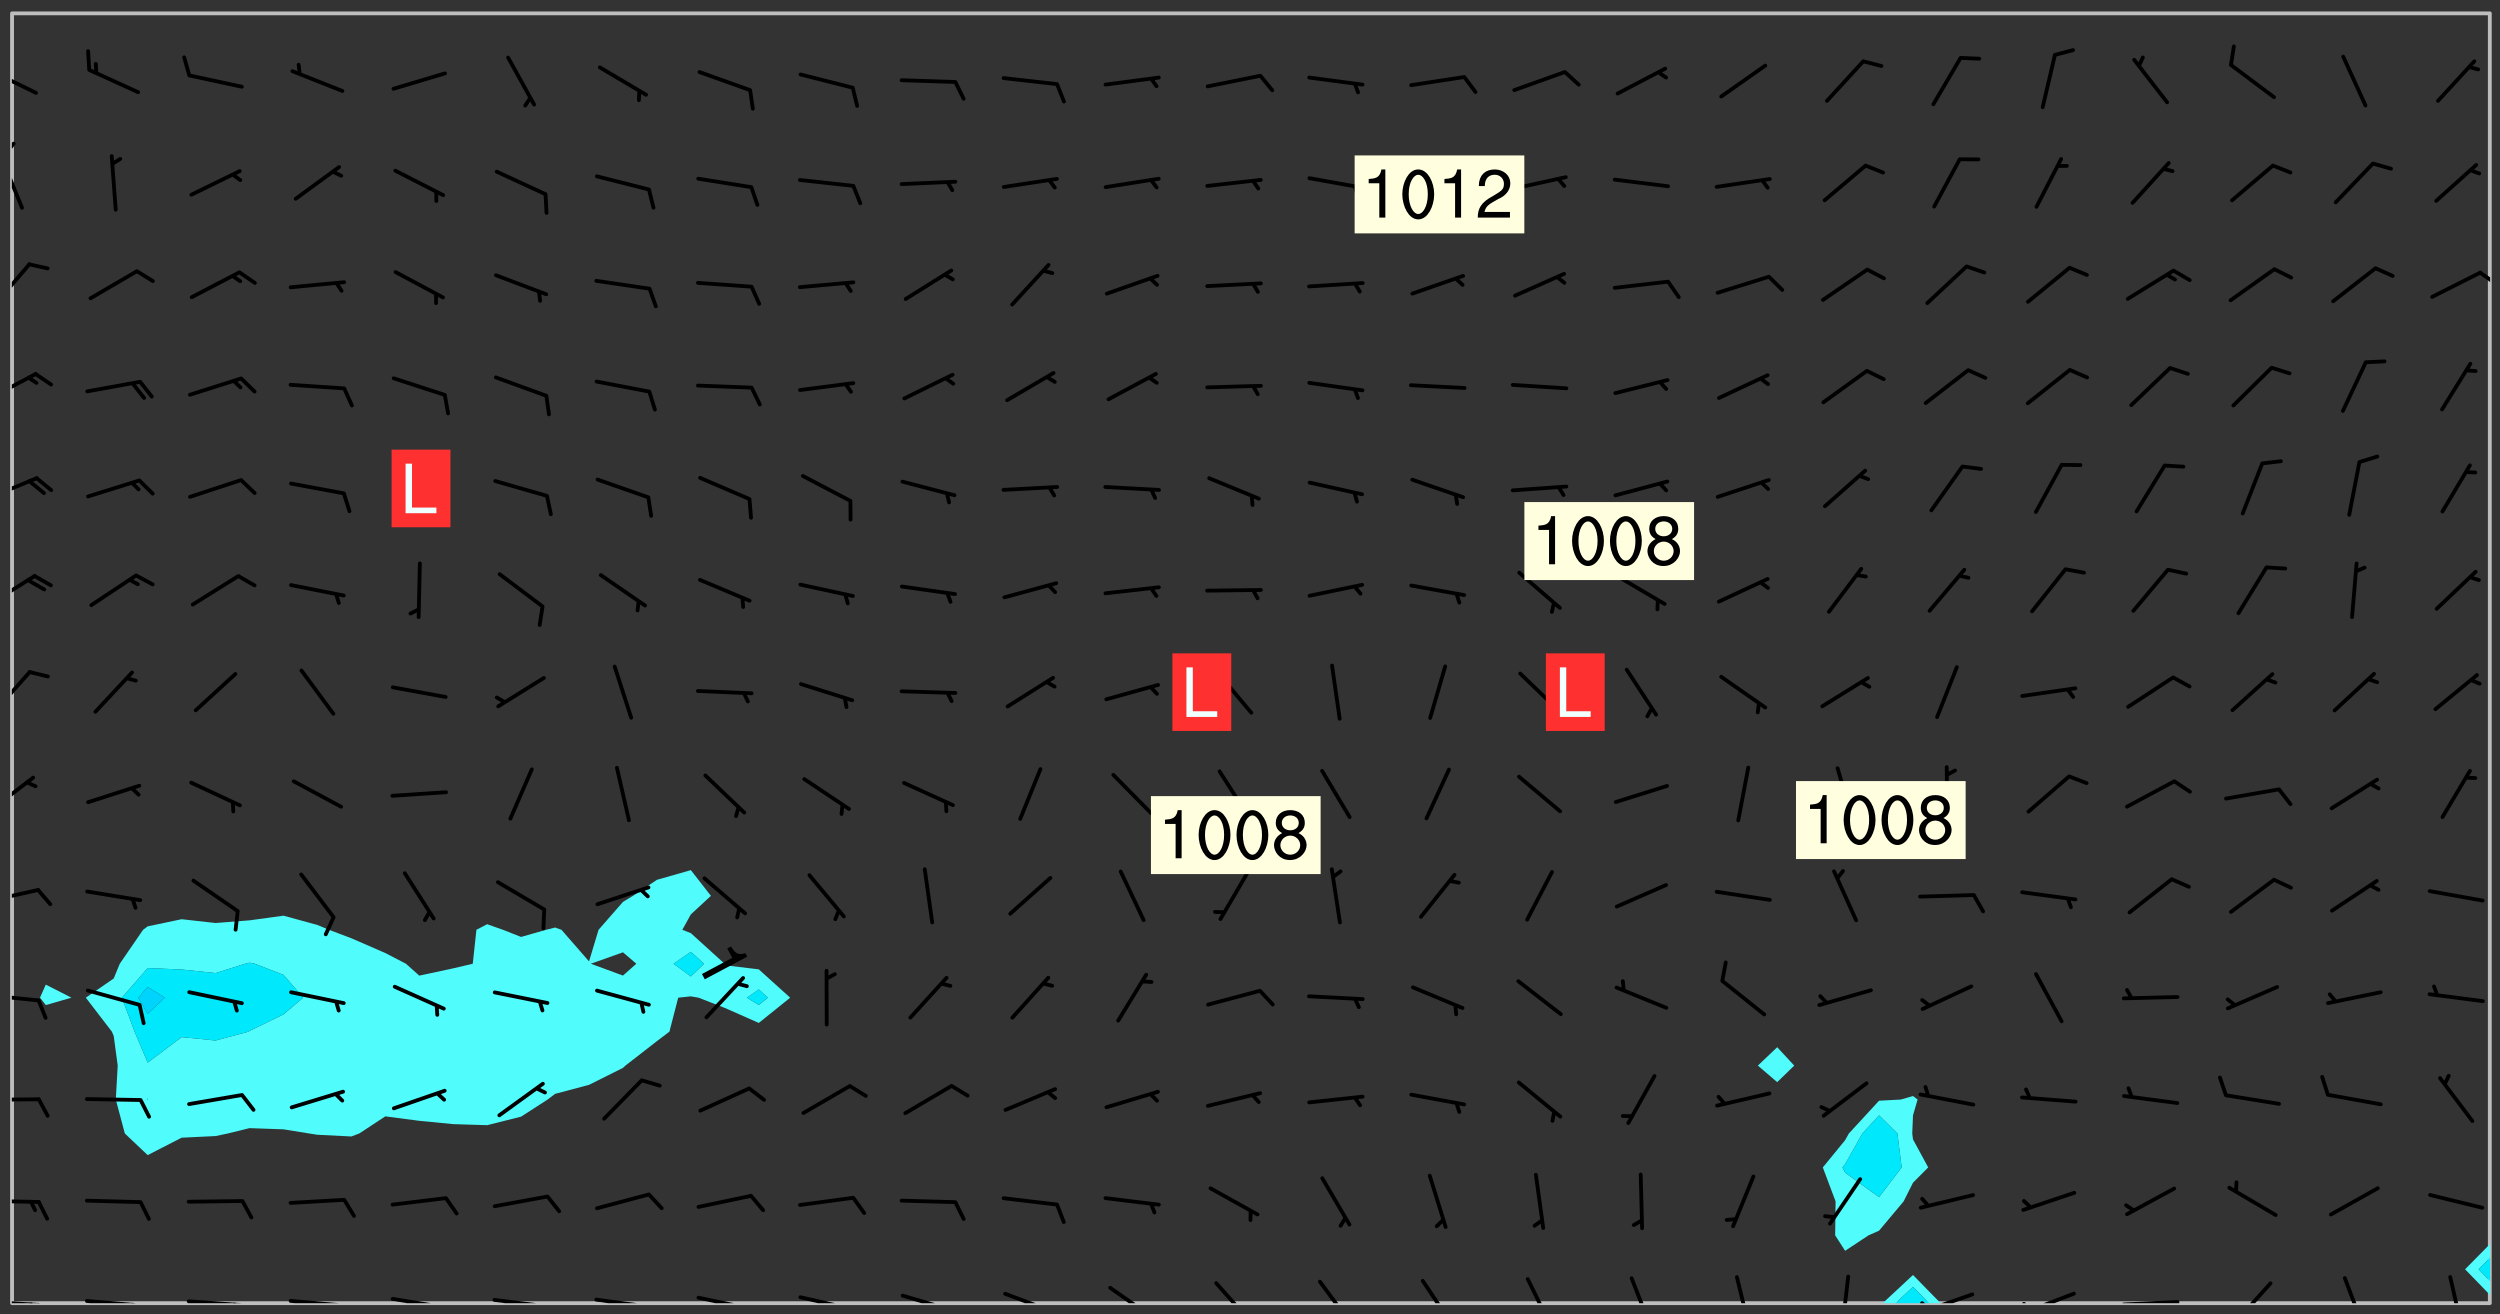<svg xmlns="http://www.w3.org/2000/svg" role="img" xmlns:xlink="http://www.w3.org/1999/xlink" viewBox="142.45 309.95 326.84 171.84"><rect x="142.45" y="309.95" width="326.84" height="171.84" fill="#333333" stroke="none"/><defs><clipPath id="a"><path d="M144 311.672h1v168.656h-1zm0 0"/></clipPath><clipPath id="b"><path d="M144 311.672h324v168.656H144zm0 0"/></clipPath><clipPath id="c"><path d="M388 476h9v4.328h-9zm0 0"/></clipPath><clipPath id="d"><path d="M390 478h5v2.328h-5zm0 0"/></clipPath><clipPath id="e"><path d="M467 311.672h1V473h-1zm0 0"/></clipPath><clipPath id="f"><path d="M144 479h4v1.328h-4zm0 0"/></clipPath><clipPath id="g"><path d="M147 480h2v.328h-2zm0 0"/></clipPath><clipPath id="h"><path d="M146 480h2v.328h-2zm0 0"/></clipPath><clipPath id="i"><path d="M153 479h9v1.328h-9zm0 0"/></clipPath><clipPath id="j"><path d="M160 480h3v.328h-3zm0 0"/></clipPath><clipPath id="k"><path d="M159 480h2v.328h-2zm0 0"/></clipPath><clipPath id="l"><path d="M166 479h9v1.328h-9zm0 0"/></clipPath><clipPath id="m"><path d="M173 480h3v.328h-3zm0 0"/></clipPath><clipPath id="n"><path d="M172 480h2v.328h-2zm0 0"/></clipPath><clipPath id="o"><path d="M180 479h8v1.328h-8zm0 0"/></clipPath><clipPath id="p"><path d="M187 480h2v.328h-2zm0 0"/></clipPath><clipPath id="q"><path d="M193 479h8v1.328h-8zm0 0"/></clipPath><clipPath id="r"><path d="M200 480h2v.328h-2zm0 0"/></clipPath><clipPath id="s"><path d="M206 479h9v1.328h-9zm0 0"/></clipPath><clipPath id="t"><path d="M213 480h3v.328h-3zm0 0"/></clipPath><clipPath id="u"><path d="M220 479h8v1.328h-8zm0 0"/></clipPath><clipPath id="v"><path d="M227 480h2v.328h-2zm0 0"/></clipPath><clipPath id="w"><path d="M233 479h8v1.328h-8zm0 0"/></clipPath><clipPath id="x"><path d="M240 480h2v.328h-2zm0 0"/></clipPath><clipPath id="y"><path d="M246 479h9v1.328h-9zm0 0"/></clipPath><clipPath id="z"><path d="M253 480h2v.328h-2zm0 0"/></clipPath><clipPath id="A"><path d="M260 479h8v1.328h-8zm0 0"/></clipPath><clipPath id="B"><path d="M273 478h8v2.328h-8zm0 0"/></clipPath><clipPath id="C"><path d="M287 478h7v2.328h-7zm0 0"/></clipPath><clipPath id="D"><path d="M301 477h6v3.328h-6zm0 0"/></clipPath><clipPath id="E"><path d="M314 477h6v3.328h-6zm0 0"/></clipPath><clipPath id="F"><path d="M328 477h5v3.328h-5zm0 0"/></clipPath><clipPath id="G"><path d="M341 476h5v4.328h-5zm0 0"/></clipPath><clipPath id="H"><path d="M355 476h4v4.328h-4zm0 0"/></clipPath><clipPath id="I"><path d="M369 476h3v4.328h-3zm0 0"/></clipPath><clipPath id="J"><path d="M383 476h2v4.328h-2zm0 0"/></clipPath><clipPath id="K"><path d="M393 478h8v2.328h-8zm0 0"/></clipPath><clipPath id="L"><path d="M393 480h2v.328h-2zm0 0"/></clipPath><clipPath id="M"><path d="M406 478h8v2.328h-8zm0 0"/></clipPath><clipPath id="N"><path d="M406 480h3v.328h-3zm0 0"/></clipPath><clipPath id="O"><path d="M419 479h9v1.328h-9zm0 0"/></clipPath><clipPath id="P"><path d="M434 477h6v3.328h-6zm0 0"/></clipPath><clipPath id="Q"><path d="M448 476h4v4.328h-4zm0 0"/></clipPath><clipPath id="R"><path d="M462 476h3v4.328h-3zm0 0"/></clipPath><clipPath id="S"><path d="M144 466h4v2h-4zm0 0"/></clipPath><clipPath id="T"><path d="M144 453h4v1h-4zm0 0"/></clipPath><clipPath id="U"><path d="M144 439h4v2h-4zm0 0"/></clipPath><clipPath id="V"><path d="M144 426h4v3h-4zm0 0"/></clipPath><clipPath id="W"><path d="M144 411h4v6h-4zm0 0"/></clipPath><clipPath id="X"><path d="M144 397h3v7h-3zm0 0"/></clipPath><clipPath id="Y"><path d="M144 385h4v5h-4zm0 0"/></clipPath><clipPath id="Z"><path d="M144 372h4v4h-4zm0 0"/></clipPath><clipPath id="aa"><path d="M144 358h4v5h-4zm0 0"/></clipPath><clipPath id="ab"><path d="M144 344h3v7h-3zm0 0"/></clipPath><clipPath id="ac"><path d="M466 345h2v3h-2zm0 0"/></clipPath><clipPath id="ad"><path d="M144 330h2v8h-2zm0 0"/></clipPath><clipPath id="ae"><path d="M144 328h1v3h-1zm0 0"/></clipPath><clipPath id="af"><path d="M144 318h4v5h-4zm0 0"/></clipPath><g id="ag" clip-path="url(#clip1)"><path fill="#fff" fill-opacity="0" fill-rule="evenodd" d="M0 0h1000v1000H0zm0 0"/><path fill="#d3d3d3" fill-opacity="0" fill-rule="evenodd" d="M162.152 355.867l-.234.293.059.234.117.172.176.234.293.348.113.059.117-.172.059-.234.176-.176.465-.176h.699l.234.293.289.816.059.176.176.23.352.234.699.699.172.176.234.348.234.41.289.582.41.465.23.234.234.176.117.23.176.293.172 1.164v.234l.059.289.059.117.117.117.348.41.117.172.176.176.176.234.117.172.172.352.059.234.234.406.234-.059-.176.176-.059.93h-.582l-.234-.113-.348.113-.117.117-.059.293-.059.176-.117.172-.465.293-.059.234-.059.113v.645l.059.172v.41l.059.059v.406l.059.406.117.176.059.059.23.641-.059.293v.699l-.059.582v.234l-.059.23-.055.352v1.922l.055.117h.426l-.367.117-.023.352.891 1.168 1.742.539 1.34.359v.539l.09.809.535.715 1.52.27.891-.086.09 1.164.535.18 1.16-.18 2.055-.984 1.16-.363 1.879-.176 1.695-.18-.18.719-1.516.086-1.25.09-.805.27-1.074.809.27.719.535.898-.18.625-.266.809.266 1.078.625.898.805.18 1.25-.18-.266.723.098.504.055.293v.172l.059.293v.406l.176.117.352.117h.406l.293-.176.113-.117.059-.117.117-.23.059-.176.352-.465.23-.176.176-.059.176.059.059.176.117.988.055.469.059.172.117.234.176.059.816.059h.289l.117.234.059.406.059.352v1.105l.117.293.117.348.289.699.176.352.582.754.352.176.172.059.469.234.641.465.348.234.293.176.293.055.23.062.816.348.293.176.113.172.352.352.117.176.523.641v.289l.059.352v.348l.059.352.059.289.117.059.172.059h.176l.582.234.176.117.176.289.176.234.113.234.293.23.117.117v.41l.059.055.289.234.234.117.059.117.117.172.059.117.23.234.059.176.234.059.117.059-.117.113-.059.117v.117l-.117.293-.117.289v.582l.176.117.117.059.059.117.117.117.113.059.176.348.059.352.059.406v.176l-.059.176-.117.699v.172l.117.176.293.293h.406l.176.117.117.172.117.293v.234h-.527l-.23-.234h-.234l-.176.059-.059.699.059.348.117.176.176.41.117.23.289.469.176.055h.523l.234.059.758.641.059.293v.234l.059.059.23.348v.352l-.117.172v.293l.293.289.293.176.172.059.293.176.293.117.582.406.289.234.293.176.219.16.016.012.23.176.641.523.176.234.117.176.176.176.113.172v.641l.117.176.469.117.582.117.234.059.23.113.293.117.113.059.586.352.289.172.176.062.176.055.176.059.699.352.289.176.234.055.289.176.234.117.641.406.293.117.172.059.234.059.41.059.23.059.234.117.059.172-.41.176.469.059.059.293.113.234.176.055.234.059.176.059.406.117.641.234.117.172.059.234v.176l-.059.117-.059.406.234.234.117.059.348.117.641.23.176.117.289.117.176.176.234.465.582 1.105.176.176.348.176.176.117.352.117 1.047.523.234.059.465.113.293.059.465.176.758.582.234.234.348.465.176.176.289.234.816.699.293.176.289.289.293.176.293.289.695.641.176.176.293.234.289.234.469.289.641.582.348.234.234.293.348.348.352.465.934.992.348.406.117.176.234.059.113.117.645.176.23.113.234.059.293.176.23.117.934.699.406.406.234.176.406.176.234.117.816.348.348.234.234.117.293.289.23.117.758.352.352.172.23.059.293.117.234.059.871.176h.816l.469.23.172.059.875.699.465.117.293.059.176.059.23.059.469.059.348.059.352.059.406.059h.293l.172.059v.23l.176.176h.293l.348.059.352.059.699.117h.641l.465-.234.293-.176.172-.117.41-.172.289-.176.934-.465.469-.293.523-.293.465-.172.465-.176 1.051-.465.289-.117.41-.117.289-.117.527-.176 1.516-.699.582-.348.289-.059.293-.059.348-.117.875-.23.352-.117h.113l.234-.059.875-.234.234-.059h.812l.352-.059.816-.117.172-.059.352-.055.293-.059.23-.059.816-.176.176-.059h.348l.234-.059.465-.117.758-.172.234-.059h.348l.41-.117.289-.059 1.285-.059h.289l.41-.059.23-.059h.176l.875-.117h.406l.41-.117h.348l.352-.113.871-.059h1.75l1.047.289.41.117.289.117.352.117.289.117 1.051.172.289.059h.293l.293.059.172.059.41.059.172.059.117.059h.117l.117.059.352.059h.113l.41.066 1.922.395 1.926.395 1.52.449 1.695.719 2.145.805 1.605-.719 1.43-.805 1.16-1.078 1.25-.449 3.035-.719 1.875-.359 2.145-1.348 2.234-1.254 2.5-1.258 1.695-.449 1.785-.18 1.16-.27.625.539 1.34-.27.715-.988.984-1.344.445-.18.805-.359 1.875-.539 1.785-.449 1.25-.27 1.16-.09 1.699-.09 1.961-.27 1.25-.09h.539l.625-.09h.891l2.145-.18 2.41-.18 2.59-.09 1.695.18 1.609.09 1.43.359 1.16.719 1.875.988 1.16 1.527.266.715.629.09.355.898.535.539.535 1.527 1.074.359h.535l-.805.535.09 1.707.715 2.695.891.805.895.988.715 1.258 1.785.539 1.52-.18.355 1.344 1.609-.805.98-.539.27.27.316-.215.219-.145.801.449.449-.359h.355l.535-.27.539-.719.535-.27.625-.988 1.16.449.84.371 1.395.617 1.695-.18h1.605l1.785.09.18-1.707.535-1.344.805.27.492.848.402.406-.09.539v.359l.715.449.711-.27h1.43l.359.988.445 1.258.715 1.344 1.25.629 1.695.629.715-.18.18-.539.98-.09.449.359.086 1.258-.266.629-.535.18v.539l.715.984.266.539.984.988.801 1.078-.266.359-.09.898-.625 2.332-.355 2.066-.09 1.793-.18.719-.09.539v1.438l-.98 1.883-.359 1.707-.535.898-.805 1.168-.266.539 2.055 1.254.086.359-.355.539-.09-.18v.809l.09 1.438-.445.715-1.074.094-.266.715.535.898.805.719 1.16.809 1.34.27.445.359-.355.449-1.789-.09-1.25-.449-.715-.719-.625-.09-.176 3.59-.188 1.309h89.359V311.703h-55.27v49.082l.762.125 3.289.543 2.023 2.836v2.754l2.352.332 2.348.332h4.051l-1.379 4.16-2.023.707-2.023.703-.543.344-2.594 1.617-.188.117-2.023-2.078-.73-2.742-2.672-2.078-1.375-3.5-.066-.082-1.957-2.672 2.75-1.418v-49.082H294.422v91.414l.117.031.133.012.074.074.105.047.09.059.086.059.09.059.297.297.059.09.031.117.027.117.016.137-.031.117-.059.09-.059.086-.043.105-.047.102-.027.121v.145l.176.27.148.148.074.086.074.074.043.105.062.09.059.086.043.105.059.09.047.102.043.105.059.086.117.18.074.074.062.086.059.09.043.105.059.09.059.086.062.09.059.09.043.102.117.18.074.074.059.086.074.074.09.059.105.047h.148l.133-.016.133.016.102-.047.074-.074.047-.102-.016-.133v-.148l-.047-.105-.027-.117-.047-.102-.027-.121-.043-.102-.062-.09-.043-.102-.043-.105-.031-.117-.016-.133-.012-.137.086-.059.059-.086.121-.031.043.105.016.133v.117l.059.102.059.09.09.059.148.148.059.09.043.105-.012.102.086.059.105.047.086.059.09.059.074.074-.117.027-.105.047-.086.059-.074.074-.059.09-.062.086-.027.121-.047.102-.043.105-.031.117-.012.133-.016.133v.148l.027.117.047.105.043.102.059.09.074.074.09.059.074.074.09.059.059.09.043.105.047.102.117.031.133.016h.148l.117-.031.105.043.043.105.047.102.027.121L299.5 410l.027.117.031.121.027.117.105.043.102.047.133-.016.148.148.062.086.074.074.07.074.09.062.105.043.102.043.117.031.137.016.117-.031.074-.074.027-.117-.012-.133-.031-.121-.027-.117.043-.105h.117l.09.062.117.027h.148l.133.016h.148l.133.016.133-.016h.148l.133-.016.133-.012.137.012.117-.027.133-.016.191-.059-.059.176-.016.133-.027.121-.016.133-.059.086-.133.016-.105.047-.105.043-.117.031-.117.027-.266.031h-.148l-.133.016-.074.074.059.086.148.148.117.18.074.07.09.062.09.059.086.059.09.059.102.043.105.062.105.043.086.059.105.047.102.043.18.117.059.09-.043.102-.047.105.016.133.223.223.059.09.043.102.031.121.043.102.016.133.031.117.012.137.031.117.148.148.102.043.105.043.117.031.133.016.137.016h.117l.117-.031.09-.059.043-.105.047-.102.043-.105.031-.117.012-.133v-.148l-.012-.133-.016-.133-.031-.117-.043-.105-.047-.105-.043-.102-.043-.105-.016-.133.016-.133.027-.117.031-.117.027-.121.047-.102.09-.059.086-.062.074-.074.09-.059.223-.223.059-.086.074-.074.117-.18.059-.086v-.148l-.074-.074-.102-.047-.105-.043-.102-.043-.059-.09-.047-.105-.027-.117.09-.059.117-.031.102-.043.18-.117.148-.148.012-.133-.012-.105-.09-.059-.133.016h-.148l-.133.016-.133-.016-.121-.031-.086-.059-.074-.074-.059-.09-.062-.086-.117-.18-.059-.086.031-.121.086-.059.121-.031.059-.086v-.121l-.031-.117-.059-.09-.059-.086-.047-.105-.027-.117-.016-.133.059-.09.074-.074.09-.059.117-.18.074-.074.059-.086.148-.148.121-.031.133-.016.133.016.074.074.043.105.016.133-.031.117-.117.031-.133.012-.148.148-.043.105-.047.102-.027.121-.031.117v.148l.031.117.043.105.059.09.074.07.074.074.117.031.121.027.117-.027.133-.016h.117l.09.059.074.074.047.105.059.086.102.047.133.016.105.043.086.059-.012.105-.074.074-.18.117-.059.09-.09.059-.07.074-.074.074-.062.09-.027.117-.016.133.016.133-.016.133v.148l.016.133.027.117.031.121.074.074.09.059.086.059.09.059.117.031v.086l-.102.047-.09.059-.266.031-.117.027h-.148l-.105.043-.102.047-.059.09-.062.234-.012.133-.031.121-.016.133v.293l-.012.133.012.137.016.133.133.016.133.012.121.031.086.059.074.074.047.105.043.102.016.133v.445l-.016.133v.445l.031.266.027.117.016.133.031.117.086.211.031.266v.148l-.031.117-.027.117-.031.121-.027.117-.031.117-.031.121-.012.133-.016.133.09.059.117-.031.102.016.047.105-.031.266v.441l-.043.105-.047.105-.043.102-.043.105-.059.086-.031.121-.043.117-.031.117-.016.133.016.133.059.09.105.047.086.059.059.086-.012.137-.031.117-.043.102v.445l-.016.133v.148l-.031.117-.043.105-.027.117-.047.105-.043.102-.031.121-.027.117-.031.133-.031.117-.027.117-.043.105-.031.117-.031.121-.012.133-.016.133v.297l.027.117v.148l.047.398.027.117.059.09.121.031h.148l.133-.016.059.09v.117l-.059.09-.09.059-.102.043-.105.047-.09.059-.086.059-.137.016-.117-.031-.133-.016-.102.047-.062.086-.012.137-.016.133-.031.117-.027.117-.016.133-.031.121v.297l.016.133.031.117v.148l.012.133v.148l-.027.117-.047.102-.027.121-.031.117-.059.09-.074.074-.102.043-.105.047-.117.027-.121.031-.102-.047.059-.086.105-.047.027-.117.031-.117.027-.121.031-.117v-.148l.016-.133-.031-.117-.043-.105-.105.016-.074.074-.102.043-.09.062-.074.074-.043.102-.016.133-.031.117L304.25 426l-.031.117-.027.117-.031.121-.027.117-.031.117-.043.105-.09.059h-.09l-.117-.031-.031-.086.016-.137-.031-.117v-.148l-.012-.133v-.148l-.062-.234-.027-.121-.043-.102-.047-.105-.059-.086-.059-.09-.043-.105-.062-.086-.148-.148-.07-.074-.105-.047-.105-.043-.102-.043-.297-.297-.09-.074-.086-.059-.105-.043-.09-.062-.086-.059-.105-.043-.09-.059-.086-.062-.074-.07-.105-.047-.086-.059-.105-.043-.09-.062-.102-.043-.105-.043-.086-.059-.105-.047-.105-.043-.102-.047-.09-.059-.102-.043-.105-.043-.09-.062-.117-.027-.133-.016-.133.016H299.75l-.133.016-.117-.031-.09-.059-.074-.074-.09-.059-.102-.047h-.148l-.121-.027-.102-.043-.074-.074-.117-.18-.09-.059-.102-.043-.09-.062-.105-.043-.09-.059-.086-.059-.105-.047-.059-.086-.059-.09-.043-.105-.047-.102-.074-.074-.086-.059-.074-.074-.09-.059-.223-.223-.043-.105-.031-.266.105-.043h.145l.105.043.074.074.09.059.086.059.105.047.09.059.148.148.07.074.148.148.062.086.074.074.086.059.074.074.09.062.09.059.086.059.27.176.102.047.105.043.102.043.047-.074.059-.086.074-.074.07-.074.105.043.074.074.059.09.043.102.047.105.043.105.121.027.117-.027.074-.09.043-.105.059-.09.074-.074.105-.043.117-.027.133.012.09.059.148.148.059.09.043.105.047.102.043.105.043.102.105.047.105.043.133.016.086-.059.059-.09.074-.074.105-.043.117.027.105.047.102.043.105.043.102.047.18.117v.117l-.016.133.016.133.016.137.059.086.102.047.121.027.117.031h.148l.117-.031.059-.09.18-.117.059-.09.074-.074.059-.086.117-.18.18-.117.117.031.09.059.043.074-.016.133v.117l.09.059h.148l.133-.016.133-.012.266-.031.105-.043.117-.031.121-.027.074-.074.07-.074.062-.09-.016-.105-.047-.102-.102-.043-.105-.016-.117.027-.266.031h-.148l-.074-.074-.09-.059-.117-.031-.117-.027-.133-.016h-.148l-.133.016h-.297l-.105-.047-.148-.148-.043-.102-.059-.09.223-.223.086-.059.105-.043.117-.031.133-.016.133.016.137.016.102.043.133-.012.09-.062.102-.043.062-.09-.047-.102-.09-.059-.117-.031-.102-.043-.059-.09-.062-.09v-.117l.016-.133.105-.047.074-.07v-.121l-.09-.059-.031-.117.09-.059.074-.074.043-.105.059-.09.047-.102.016-.133v-.148l-.047-.105-.043-.102-.09-.059-.133-.016-.102-.043-.137-.016-.117-.031h-.445l-.133-.016-.133-.012-.133-.016-.117-.031h-.148l-.133-.016-.133-.012-.266-.031-.121-.043-.086-.059-.074-.074v-.148l.012-.133.105-.047.102-.043.133-.016h.152l.133-.016h.293l.121.031.102.043.09.059.234.062.121-.047.09-.059.102-.043.133-.016.105.043.102.047.133.012.121-.027h.145l.121-.031.117-.027.105-.047.074-.074.086-.059.148-.148.059-.086.047-.105.027-.117.016-.105-.102-.043-.09-.059-.117-.031-.105-.043-.09-.062-.074-.086-.074-.074-.102-.043-.105-.047-.102-.043-.059-.09-.047-.102-.086-.211-.062-.086-.059-.09-.074-.074-.086-.059h-.27l-.117.031-.09.059-.102.043-.133.016-.105-.016-.027-.117-.062-.09-.117-.031-.102-.043-.148-.148-.031-.117-.016-.105.074-.074.18-.117.117-.027.117-.031.137.016.102.043.105.043.102.047.105.043.117.031.133.016.117.027.133.016.105-.016.09-.059-.074-.074-.105-.043-.074-.074-.074-.09-.148-.148-.086-.059-.09-.059-.074-.074-.09-.059-.102-.047-.121-.027-.102-.047-.105-.043-.117-.031-.102-.043-.121-.031h-.148l-.117.031-.105.043-.086.062-.18.117-.086.059-.09.059-.105.047-.086.059-.105.043-.102.043-.105.047-.074.074-.059.09-.059.086-.047.105-.059.086-.074.074-.133-.012-.117-.031h-.117l-.074.074-.09.059-.074.074-.09.059-.086.059-.105.047-.102.043-.137.016-.102-.043-.148-.148-.105-.047h-.086l-.105.047-.102.043-.121.031-.117-.031-.074-.074v-.117l.031-.121.074-.07.059-.09.074-.074.117-.031.105-.043h.293l.133-.016.137-.016.102-.043.09-.059.102-.047.09-.059.133-.012.09.059.133.012.09-.059.086-.059.105-.043.09-.059.086-.062.09-.059.148-.148.059-.086.059-.09.105-.043.133-.016.117.027.121.031.059-.059.059-.09.031-.266.027-.117.105.012.133.016.102-.043.09-.059.059-.09.074-.074.059-.09.047-.102.012-.133-.012-.133-.047-.105-.148-.148-.059-.09-.059-.086-.043-.105v-.445l.016-.133v-.148l.012-.133-.059-.059-.09.059-.102-.043-.18-.117-.086-.059-.062-.09-.059-.09-.074-.074-.086-.059-.121.031-.102.012-.105.047-.086.059-.105.043-.148.148-.09.059-.086.059-.09.062-.105.043-.133.016v-.121l.105-.043.117-.031.074-.07.043-.105v-.148l-.027-.117-.148-.148-.133-.016h-.148l-.117.031-.105.043-.102.043-.09.062-.117.027-.074-.074.012-.133-.043-.102-.043-.105-.09-.059-.117.027-.121.031-.117.031-.102.043-.121.031-.102.043-.105.043-.09.059-.102.016v-.117l.016-.133-.059-.09-.074.043-.148.148-.059.09-.074.074-.047.105-.043.102-.074.074-.059.09-.074.074-.059.086-.074.074-.09.062-.074.07-.074.074-.102.016-.133.016-.105-.043v-.121l.148-.148.043-.102.059-.09.047-.102.043-.105.059-.09.031-.117.043-.102.031-.121.027-.117.047-.105.043-.102.043-.105.074-.07.09-.062.09-.059.102-.043h.297l.266-.031.105-.043-.074-.074-.117-.031-.105-.043-.09-.059-.102-.047-.09-.059-.102-.043-.105-.043-.09-.062-.086-.059-.105-.043-.102-.043-.121-.031-.117-.031-.102-.043L297.5 410.25l-.102-.043-.09-.059-.043-.105-.016-.133.102-.043.133-.016.137.016.133-.016.102-.043.059-.09.016-.105-.09-.059-.074-.074-.102-.043-.09-.059-.148-.148-.043-.105-.016-.133v-.293l-.059-.09-.09-.059-.074-.074-.043-.105-.031-.117-.059-.09-.074-.074-.117-.027-.074-.074-.09-.059-.09-.062-.086-.059-.074-.074-.059-.086-.047-.105-.086-.059-.148-.148-.195-.059-.133.016-.102.043-.074.074-.047.102-.043.105-.059.09-.059.086-.297.297-.09.059h-.086l-.062-.086-.043-.105.031-.117.059-.09.027-.117-.012-.133-.09-.062-.105.047-.117.027-.117.031-.27.176-.102.047-.117.027-.105.047-.09.059-.102.043-.059-.086-.047-.105.016-.133.047-.105.07-.074.074-.07.059-.09v-.148l-.043-.105h-.238l-.102.047-.031.117-.027.117-.031.121-.074.043-.133.016-.074-.047-.043-.102-.043-.105-.047-.102-.043-.105-.121.031-.102.043-.133.016-.117.031-.105.043-.09.059-.102.047-.121.027-.133.016-.102-.043-.059-.09-.047-.105-.043-.102-.043-.105v-.117l.059-.09.086-.059.18-.117.102-.047.105-.043.105-.059.102-.043.09-.062.102-.043.105-.059.102-.047.09-.059.105-.043.102-.043.09-.062.102-.043.137-.016.117.031.102.043.121.031.102.043.105.047.102.043.105.043.102.047.105.043.102.043.105.047.086.059.105.043.117.031.105.043.102.047.09.059.105.043.102.043.105.047.117.027.102.047.121.027h.148l.086-.059.016-.102.059-.09-.027-.117-.074-.074-.117-.18-.074-.074-.09-.074-.18-.117-.086-.059-.105-.043-.102-.047-.27-.176-.059-.09-.074-.074-.059-.09-.043-.102-.031-.117-.016-.137v-.562l-.012-.133-.016-.133-.031-.117-.016-.133-.012-.133-.031-.121-.223-.223-.059-.086-.016-.105.031-.117.133-.016v-91.414H172.992v1.453l-.059.234-.352 1.051-.172.523-.117.348-.176.41-.117.172-.234.293-.23.059h-.352l-.117.059-.23.406v.293l.117.176.23.23.117.234.641.758.293.465.176.234.23.352.234.348.641.816.176.465.172.41.117.695.176.469.117 1.398.059.465v.875l.117 1.047v4.781l-.059.465-.352 1.281-.176.523-.113.41-.352.93L172.934 336l-.234.582-.117.176-.172.348-.176.406-.352.816-.059.293-.113.293-.117.289-.059.176-.117.875-.059.406-.059.117-.059.176-.059.172-.23.527-.117.172v.234l-.117.234-.059.172-.176.586v.289l-.059.176v.293l-.059.113-.059.527v.172l-.055.234v2.621l-.176.816-.117.176-.176.234-.117.172-.113.234-.586.934-.23.289-.293.465-.176.234-.289.352-.352.699-.113.23-.176.41-.176.23-.406.527-.816.699-.293.172-.289.234-.176.117-.176.176-.523.406-.527.176-.172.176-.234.055-.641.176h-.758m12.211 31.023l-1.074.449.359.895 1.25-.715.445-.539-.98-.09"/><path fill="#d3d3d3" fill-opacity="0" fill-rule="evenodd" d="M201.508 416.598h-.895l.449.629.98.359.805-.09.445-.988-.176.09-.715-.355-.895.355m154.621 59.07l-.059-.523v-.293l.113-.293.059-.23.469-.469h.113l.117-.113.117-.059h.176l.234-.059h.348l.234.059.117.059.23.172.059.176.117.582v.293l-.117.176-.172.289-.176.176-.527.523-.23.234-.117.059h-.176l-.117-.059-.406-.293-.176-.117-.117-.059-.059-.113-.055-.117m6.641-10.957l-.059-.172v-1.109l.059-.172.176-.059.172-.059h.176l.234-.059.117.059.059.699-.059.172-.117.176-.117.059-.234.523-.113.059h-.234l-.059-.117m9.613-14.391l-.117-.176v-.699l.293-.875.117-.172.176-.352.113-.23.117-.293.352-.758.117-.23.172-.234h.176l.117-.059h.641l.117.059.234.234.172.113.352.293.117.117.113.176v.113l.117.059.117.117v.699l-.059.176v.23l-.059.176-.348 1.051-.117.23-.117.234-.117.059-.23.234-.641.289h-.875l-.41-.117-.641-.465"/><path fill="none" stroke="#bebebe" stroke-linecap="round" stroke-linejoin="round" stroke-miterlimit="10" stroke-width=".5" d="M467.957 311.695H144.027v168.625h323.93v-168.625"/><g clip-path="url(#a)"><path fill="#fff" fill-opacity="0" fill-rule="evenodd" d="M144 475.891v4.438h.004H144V311.672h.004H144v164.219"/></g><g clip-path="url(#b)"><path fill="#fff" fill-opacity="0" fill-rule="evenodd" d="M144.004 480.328V311.672h4.434v127.004l-.762 1.707.762.965 3.352-.965-3.352-1.707v-127.004h84.328v112.035l-4.438 1.266-3.133 2.098-1.305.789-3.191 3.648-1.246 4.133-3.602-4.133-.836-.297-1.176.297-3.266.934-2.375-.934-2.062-.73-1.406.73-.477 4.438-2.555.602-4.438.953-1.742-1.555-2.699-1.402-4.438-1.93-2.926-1.105-1.512-.633-4.438-1.215-4.441.613-4.438.348-4.438-.496-4.438.934-.598.449-3.047 4.438-.793 1.926-3.648 2.512 3.406 4.438.242.574.52 3.867-.25 4.438 1.18 4.438 2.988 2.828 4.438-2.277 4.438-.215 1.602-.336 2.836-.699 4.441.156 3.348.543 1.09.168 4.438.223 1.031-.391 3.406-2.238 4.441.582 4.438.434 4.438.137 4.438-1.117 3.461-2.234.98-.746 4.438-1.176 4.438-2.219.32-.297 4.117-3.199 1.637-1.242 1.148-4.438 1.652-.176 1.008.176 3.434 1.34 4.438 1.961 4.105-3.301-4.105-3.707-4.438-.531-.031-.199-4.41-4-1.117-.438 1.117-2.016 2.621-2.422-2.621-3.363V311.672h142.027v135.184l-2.527 2.406 2.527 2.164 2.23-2.164-2.23-2.406v-135.184h17.754v141.566l-1.594.461-2.844.152-3.945 4.285-.492.875-2.914 3.562 1.668 4.441-.055 4.438 1.301 2.023 3.062-2.023 1.375-.609 3.211-3.828 1.227-2.445 1.988-1.996-1.988-3.664-.098-.773.098-2.371.602-2.066-.602-.461v-141.566h75.449v160.906l-3.273 3.312 3.273 3.371v1.066h-71.836l-3.613-3.691-3.965 3.691H144.004"/></g><path fill="#50fcfc" fill-rule="evenodd" d="M148.438 441.348l-.762-.965.762-1.707 3.352 1.707-3.352.965m8.637 3.473l-3.406-4.438 3.648-2.512.793-1.926 3.047-4.438.598-.449 4.438-.934 4.438.496 4.438-.348v5.535l-.562.137-3.875 1.223-4.438-.469-4.438-.188-3.375 3.871 1.664 4.438 1.711 4.055v4.57l-.016.254.016.102.031-.102-.031-.254V448.875l4.438-3.336 4.438.445 4.32-1.164.117-.09 4.441-2.164 2.582-2.184-2.582-2.984-3.746-1.453-.695-.137v-5.535l4.441-.613 4.438 1.215 1.512.633 2.926 1.105 4.438 1.93 2.699 1.402 1.742 1.555 4.438-.953 2.555-.602.477-4.438 1.406-.73 2.062.73 2.375.934 3.266-.934 1.176-.297.836.297 3.602 4.133 1.246-4.133 3.191-3.648v6.59l-4.199 1.496 4.199 1.547 1.746-1.547-1.746-1.496v-6.59l1.305-.789 3.133-2.098 4.438-1.266 2.621 3.363-2.621 2.422-1.117 2.016 1.117.438v2.438l-2.258 1.562 2.258 1.664 1.723-1.664-1.723-1.562v-2.438l4.41 4 .031.199 4.438.531v2.625l-1.547 1.082 1.547.961 1.195-.961-1.195-1.082v-2.625l4.105 3.707-4.105 3.301-4.438-1.961-3.434-1.34-1.008-.176-1.652.176-1.148 4.438-1.637 1.242-4.117 3.199-.32.297-4.438 2.219-4.438 1.176-.98.746-3.461 2.234-4.438 1.117-4.438-.137-4.438-.434-4.441-.582-3.406 2.238-1.031.391-4.438-.223-1.09-.168-3.348-.543-4.441-.156-2.836.699-1.602.336-4.438.215-4.438 2.277-2.988-2.828-1.18-4.438.25-4.438-.52-3.867-.242-.574"/><path fill="#00e8fc" fill-rule="evenodd" d="M160.043 444.82l-1.664-4.438 3.375-3.871v2.465l-1.227 1.406 1.227 2.109 2.238-2.109-2.238-1.406v-2.465l4.438.188 4.438.469 3.875-1.223.562-.137.695.137 3.746 1.453 2.582 2.984-2.582 2.184-4.441 2.164-.117.09-4.32 1.164-4.438-.445-4.438 3.336-1.711-4.055"/><path fill="#00d4fc" fill-rule="evenodd" d="M161.754 442.492l-1.227-2.109 1.227-1.406 2.238 1.406-2.238 2.109"/><path fill="#00e8fc" fill-rule="evenodd" d="M161.754 453.801l-.016-.102.016-.254.031.254-.031.102"/><path fill="#fff" fill-opacity="0" fill-rule="evenodd" d="M223.891 434.449l-4.199 1.496 4.199 1.547 1.746-1.547-1.746-1.496"/><path fill="#00e8fc" fill-rule="evenodd" d="M232.766 437.609l-2.258-1.664 2.258-1.562 1.723 1.562-1.723 1.664m8.879 3.734l-1.547-.961 1.547-1.082 1.195 1.082-1.195.961"/><path fill="#50fcfc" fill-rule="evenodd" d="M374.793 451.426l-2.527-2.164 2.527-2.406 2.23 2.406-2.23 2.164m7.633 15.59l-1.668-4.441 2.914-3.562.492-.875 3.945-4.285v1.918l-2.18 2.367-2.258 4.016-.348.422.348.68 4.438 3.199 2.961-3.879-.562-4.438-2.398-2.367v-1.918l2.844-.152 1.594-.461.602.461-.602 2.066-.098 2.371.098.773 1.988 3.664-1.988 1.996-1.227 2.445-3.211 3.828-1.375.609-3.062 2.023-1.301-2.023.055-4.438"/><path fill="#00e8fc" fill-rule="evenodd" d="M383.672 463.254l-.348-.68.348-.422 2.258-4.016 2.18-2.367 2.398 2.367.562 4.438-2.961 3.879-4.438-3.199"/><g clip-path="url(#c)"><path fill="#50fcfc" fill-rule="evenodd" d="M388.582 480.328H390.25l2.297-2.141 2.094 2.141h1.52l-3.613-3.691-3.965 3.691"/></g><g clip-path="url(#d)"><path fill="#00e8fc" fill-rule="evenodd" d="M390.25 480.328l2.297-2.141 2.094 2.141H390.25"/></g><path fill="#50fcfc" fill-rule="evenodd" d="M467.996 479.262l-3.273-3.371 3.273-3.312v1.785l-1.508 1.527 1.508 1.555v1.816"/><path fill="#00e8fc" fill-rule="evenodd" d="M467.996 477.445l-1.508-1.555 1.508-1.527v3.082"/><path fill="#50fcfc" fill-rule="evenodd" d="M467.996 477.445v1.816H468v-1.812l-.004-.004"/><path fill="#00e8fc" fill-rule="evenodd" d="M467.996 474.363v3.082l.004.004v-3.09l-.004.004"/><path fill="#50fcfc" fill-rule="evenodd" d="M467.996 472.578v1.785l.004-.004v-1.785l-.004.004"/><g clip-path="url(#e)"><path fill="#fff" fill-opacity="0" fill-rule="evenodd" d="M467.996 311.672H468v160.902-160.902h-.004"/></g><path fill="#fff" fill-opacity="0" fill-rule="evenodd" d="M231.086 435.301l2.746 5.156 8.793-4.68-2.746-5.156-8.793 4.68"/><path fill-rule="evenodd" d="M239.906 434.57l.238.449-5.555 2.961-.371-.695 3.965-2.109-.656-1.227.492-.262.32.465.164.195.188.16.223.113.266.055.328-.012.398-.094"/><g clip-path="url(#f)"><path fill="none" stroke="#000" stroke-linecap="round" stroke-linejoin="round" stroke-miterlimit="10" stroke-width=".5" d="M147.508 480.551l-7.016-.445"/></g><g clip-path="url(#g)"><path fill="none" stroke="#000" stroke-linecap="round" stroke-linejoin="round" stroke-miterlimit="10" stroke-width=".5" d="M147.508 480.551l1.012 2.234"/></g><g clip-path="url(#h)"><path fill="none" stroke="#000" stroke-linecap="round" stroke-linejoin="round" stroke-miterlimit="10" stroke-width=".5" d="M146.484 480.488l.508 1.117"/></g><g clip-path="url(#i)"><path fill="none" stroke="#000" stroke-linecap="round" stroke-linejoin="round" stroke-miterlimit="10" stroke-width=".5" d="M160.816 480.621l-7.004-.586"/></g><g clip-path="url(#j)"><path fill="none" stroke="#000" stroke-linecap="round" stroke-linejoin="round" stroke-miterlimit="10" stroke-width=".5" d="M160.816 480.621l.969 2.254"/></g><g clip-path="url(#k)"><path fill="none" stroke="#000" stroke-linecap="round" stroke-linejoin="round" stroke-miterlimit="10" stroke-width=".5" d="M159.797 480.535l.484 1.129"/></g><g clip-path="url(#l)"><path fill="none" stroke="#000" stroke-linecap="round" stroke-linejoin="round" stroke-miterlimit="10" stroke-width=".5" d="M174.133 480.578l-7.008-.5"/></g><g clip-path="url(#m)"><path fill="none" stroke="#000" stroke-linecap="round" stroke-linejoin="round" stroke-miterlimit="10" stroke-width=".5" d="M174.133 480.578l.996 2.246"/></g><g clip-path="url(#n)"><path fill="none" stroke="#000" stroke-linecap="round" stroke-linejoin="round" stroke-miterlimit="10" stroke-width=".5" d="M173.113 480.508l.5 1.121"/></g><g clip-path="url(#o)"><path fill="none" stroke="#000" stroke-linecap="round" stroke-linejoin="round" stroke-miterlimit="10" stroke-width=".5" d="M187.445 480.633l-7-.609"/></g><g clip-path="url(#p)"><path fill="none" stroke="#000" stroke-linecap="round" stroke-linejoin="round" stroke-miterlimit="10" stroke-width=".5" d="M187.445 480.633l.961 2.258"/></g><g clip-path="url(#q)"><path fill="none" stroke="#000" stroke-linecap="round" stroke-linejoin="round" stroke-miterlimit="10" stroke-width=".5" d="M200.727 480.895l-6.934-1.133"/></g><g clip-path="url(#r)"><path fill="none" stroke="#000" stroke-linecap="round" stroke-linejoin="round" stroke-miterlimit="10" stroke-width=".5" d="M200.727 480.895l.789 2.324"/></g><g clip-path="url(#s)"><path fill="none" stroke="#000" stroke-linecap="round" stroke-linejoin="round" stroke-miterlimit="10" stroke-width=".5" d="M214.062 480.762l-6.973-.867"/></g><g clip-path="url(#t)"><path fill="none" stroke="#000" stroke-linecap="round" stroke-linejoin="round" stroke-miterlimit="10" stroke-width=".5" d="M214.062 480.762l.875 2.293"/></g><g clip-path="url(#u)"><path fill="none" stroke="#000" stroke-linecap="round" stroke-linejoin="round" stroke-miterlimit="10" stroke-width=".5" d="M227.371 480.797l-6.965-.938"/></g><g clip-path="url(#v)"><path fill="none" stroke="#000" stroke-linecap="round" stroke-linejoin="round" stroke-miterlimit="10" stroke-width=".5" d="M227.371 480.797l.855 2.301"/></g><g clip-path="url(#w)"><path fill="none" stroke="#000" stroke-linecap="round" stroke-linejoin="round" stroke-miterlimit="10" stroke-width=".5" d="M240.645 481.051l-6.879-1.445"/></g><g clip-path="url(#x)"><path fill="none" stroke="#000" stroke-linecap="round" stroke-linejoin="round" stroke-miterlimit="10" stroke-width=".5" d="M240.645 481.051l.684 2.355"/></g><g clip-path="url(#y)"><path fill="none" stroke="#000" stroke-linecap="round" stroke-linejoin="round" stroke-miterlimit="10" stroke-width=".5" d="M253.945 481.109l-6.852-1.562"/></g><g clip-path="url(#z)"><path fill="none" stroke="#000" stroke-linecap="round" stroke-linejoin="round" stroke-miterlimit="10" stroke-width=".5" d="M253.945 481.109l.641 2.371"/></g><g clip-path="url(#A)"><path fill="none" stroke="#000" stroke-linecap="round" stroke-linejoin="round" stroke-miterlimit="10" stroke-width=".5" d="M267.207 481.32l-6.742-1.98"/></g><g clip-path="url(#B)"><path fill="none" stroke="#000" stroke-linecap="round" stroke-linejoin="round" stroke-miterlimit="10" stroke-width=".5" d="M280.441 481.562l-6.582-2.469"/></g><g clip-path="url(#C)"><path fill="none" stroke="#000" stroke-linecap="round" stroke-linejoin="round" stroke-miterlimit="10" stroke-width=".5" d="M293.344 482.344l-5.754-4.031"/></g><g clip-path="url(#D)"><path fill="none" stroke="#000" stroke-linecap="round" stroke-linejoin="round" stroke-miterlimit="10" stroke-width=".5" d="M306.113 482.957l-4.664-5.258"/></g><g clip-path="url(#E)"><path fill="none" stroke="#000" stroke-linecap="round" stroke-linejoin="round" stroke-miterlimit="10" stroke-width=".5" d="M319.188 483.152l-4.184-5.645"/></g><g clip-path="url(#F)"><path fill="none" stroke="#000" stroke-linecap="round" stroke-linejoin="round" stroke-miterlimit="10" stroke-width=".5" d="M332.363 483.25l-3.906-5.844"/></g><g clip-path="url(#G)"><path fill="none" stroke="#000" stroke-linecap="round" stroke-linejoin="round" stroke-miterlimit="10" stroke-width=".5" d="M345.27 483.484l-3.086-6.312"/></g><g clip-path="url(#H)"><path fill="none" stroke="#000" stroke-linecap="round" stroke-linejoin="round" stroke-miterlimit="10" stroke-width=".5" d="M358.324 483.602l-2.566-6.543"/></g><g clip-path="url(#I)"><path fill="none" stroke="#000" stroke-linecap="round" stroke-linejoin="round" stroke-miterlimit="10" stroke-width=".5" d="M371.188 483.742l-1.66-6.828"/></g><g clip-path="url(#J)"><path fill="none" stroke="#000" stroke-linecap="round" stroke-linejoin="round" stroke-miterlimit="10" stroke-width=".5" d="M383.266 483.82l.812-6.98"/></g><g clip-path="url(#K)"><path fill="none" stroke="#000" stroke-linecap="round" stroke-linejoin="round" stroke-miterlimit="10" stroke-width=".5" d="M393.668 481.484l6.637-2.312"/></g><g clip-path="url(#L)"><path fill="none" stroke="#000" stroke-linecap="round" stroke-linejoin="round" stroke-miterlimit="10" stroke-width=".5" d="M394.633 481.148l-.898-.832"/></g><g clip-path="url(#M)"><path fill="none" stroke="#000" stroke-linecap="round" stroke-linejoin="round" stroke-miterlimit="10" stroke-width=".5" d="M407.02 481.582l6.566-2.508"/></g><g clip-path="url(#N)"><path fill="none" stroke="#000" stroke-linecap="round" stroke-linejoin="round" stroke-miterlimit="10" stroke-width=".5" d="M407.973 481.219l-.922-.809"/></g><g clip-path="url(#O)"><path fill="none" stroke="#000" stroke-linecap="round" stroke-linejoin="round" stroke-miterlimit="10" stroke-width=".5" d="M420.105 480.488l7.02-.32"/></g><g clip-path="url(#P)"><path fill="none" stroke="#000" stroke-linecap="round" stroke-linejoin="round" stroke-miterlimit="10" stroke-width=".5" d="M434.574 482.934l4.715-5.207"/></g><g clip-path="url(#Q)"><path fill="none" stroke="#000" stroke-linecap="round" stroke-linejoin="round" stroke-miterlimit="10" stroke-width=".5" d="M451.492 483.613L449 477.043"/></g><g clip-path="url(#R)"><path fill="none" stroke="#000" stroke-linecap="round" stroke-linejoin="round" stroke-miterlimit="10" stroke-width=".5" d="M464.344 483.754l-1.562-6.852"/></g><g clip-path="url(#S)"><path fill="none" stroke="#000" stroke-linecap="round" stroke-linejoin="round" stroke-miterlimit="10" stroke-width=".5" d="M147.512 467.09l-7.023-.152"/></g><path fill="none" stroke="#000" stroke-linecap="round" stroke-linejoin="round" stroke-miterlimit="10" stroke-width=".5" d="M147.512 467.09l1.105 2.191m-2.125-2.215l.551 1.098m13.785-1.055l-7.023-.191m7.023.191l1.09 2.199m12.227-2.34l-7.027.09m7.027-.09l1.176 2.152m12.133-2.309l-7.016.402m7.016-.402l1.273 2.098m12.023-2.32l-6.977.848m6.977-.848l1.402 2.012m11.879-2.223l-6.91 1.27m6.91-1.27l1.523 1.922m11.73-2.191l-6.789 1.809m6.789-1.809l1.672 1.797m11.688-1.617l-6.879 1.449m6.879-1.449l1.574 1.883m11.785-1.629l-6.965.941m6.965-.941l1.43 1.992m11.914-1.422l-7.023-.199m7.023.199l1.09 2.199m12.203-1.883l-6.98-.832m6.98.832l.887 2.285m12.426-2.273l-6.977-.855m5.961.73l.441 1.145m13.473.262l-6.141-3.418m5.246 2.922l-.023 1.227m12.938.59l-3.551-6.059m3.035 5.18l-.645 1.043m13.738.164l-2.078-6.715m1.777 5.738l-.863.871m13.922.23l-.961-6.961m.82 5.945l-.992.719m14.059.328l-.184-7.027m.156 6.004l-1.066.605m12.988.156l2.656-6.504m-2.27 5.559l-1.219.125m13.504.477l3.945-5.816m-3.371 4.969l-1.223-.129m12.52-1.109l6.832-1.645m-5.84 1.406l-.812-.918m13.219 1.453l6.664-2.238m-5.691 1.91l-.891-.844m13.477 1.73l6.176-3.355m-5.277 2.867l-1.023-.68m13.5-2.293l6.059 3.566m-5.176-3.047l.051-1.227m12.348 4.207l6.129-3.434m13.66 2.551l-6.824-1.668"/><g clip-path="url(#T)"><path fill="none" stroke="#000" stroke-linecap="round" stroke-linejoin="round" stroke-miterlimit="10" stroke-width=".5" d="M147.512 453.668l-7.023.062"/></g><path fill="none" stroke="#000" stroke-linecap="round" stroke-linejoin="round" stroke-miterlimit="10" stroke-width=".5" d="M147.512 453.668l1.172 2.156m12.145-2.062l-7.027-.125m7.027.125l1.113 2.184m12.152-2.84l-6.926 1.188m6.926-1.188l1.5 1.941m11.711-2.375l-6.719 2.051m5.742-1.75l.867.867m13.387-1.289l-6.641 2.297m5.672-1.965l.898.836m12.91-2.082l-5.691 4.121m4.863-3.52l1.102.539m12.652-1.59l-4.918 5.02m4.918-5.02l2.355.695m11.699.363l-6.395 2.906m6.395-2.906l1.945 1.496m11.211-1.809l-6.074 3.531m6.074-3.531l2.086 1.293m11.219-1.312l-6.055 3.57m6.055-3.57l2.09 1.281m11.438-.859l-6.48 2.723m5.535-2.324l.953.773m13.434-.82l-6.73 2.023m5.75-1.73l.863.875m13.48-.984l-6.828 1.656m5.836-1.414l.812.918m13.574-.707l-6.988.75m5.973-.641l.688 1.016m13.605-.113l-6.91-1.277m5.902 1.094l.371 1.168m13.211.609l-5.43-4.461m4.641 3.809l-.242 1.203m9.922.289l3.418-6.141m-2.922 5.246l-1.227-.023m12.332-1.355l6.844-1.594m-5.848 1.363l-.805-.926m13.742 2.477l5.605-4.238m-4.789 3.621l-1.113-.516m12.965-1.648l6.902 1.328m-5.898-1.137l-.359-1.172m12.617 1.371l7.008.547m-5.988-.469l-.488-1.125m12.805.859l6.969.918m-5.953-.785l-.43-1.148m12.742.918l6.938 1.117m-6.938-1.117l-.789-2.324m14.117 2.258l6.914 1.246m-6.914-1.246l-.75-2.336m15.41.152l4.227 5.613m-3.613-4.797l.52-1.109"/><g clip-path="url(#U)"><path fill="none" stroke="#000" stroke-linecap="round" stroke-linejoin="round" stroke-miterlimit="10" stroke-width=".5" d="M147.496 440.746l-6.992-.727"/></g><path fill="none" stroke="#000" stroke-linecap="round" stroke-linejoin="round" stroke-miterlimit="10" stroke-width=".5" d="M147.496 440.746l.918 2.277m12.285-1.699l-6.77-1.879m6.77 1.879l.531 2.395m12.84-2.617l-6.879-1.438m5.879 1.23l.34 1.176m13.977-.977l-6.883-1.422m5.883 1.215l.344 1.18m13.738-.25l-6.414-2.867m5.48 2.453l.082 1.223m14.402-1.547l-6.887-1.387m5.883 1.184l.352 1.176m13.914-.746L220.5 439.461m5.793 1.578l.273 1.195m13.035-4.422l-4.793 5.141m4.094-4.391l1.188.316m10.418-2.008l.023 7.027m-.02-6.008l1.082-.578m14.605.473l-4.727 5.199m4.039-4.445l1.188.305M279.5 437.773l-4.699 5.223m4.016-4.465l1.191.297m12.289-1.445l-3.66 6m3.125-5.125l1.227.07m14.188 1.152l-6.789 1.809m6.789-1.809l1.672 1.797m11.758-.711l-7.02-.363m5.996.309l.52 1.113m13.551.109l-6.484-2.703m5.543 2.309l.113 1.223m13.68-.027l-5.555-4.305m12.84.828l6.504 2.652m-5.559-2.266l-.125-1.223m13.004-.035l5.488 4.391m-5.488-4.391l.453-2.41m12.227 5.574l6.754-1.938m-5.77 1.656l-.852-.883m13.375 1.68l6.371-2.965m-5.445 2.531l-.977-.738m14.875-3.398l3.352 6.176m8.129-3l7.023-.176m-6.004.148l-.602-1.066m13.184 2.402l6.449-2.793m-5.512 2.387l-.957-.766m13.117.484l6.883-1.422m-5.879 1.215l-.785-.945m13.055-.012l6.969.906m-5.957-.773l-.43-1.148"/><g clip-path="url(#V)"><path fill="none" stroke="#000" stroke-linecap="round" stroke-linejoin="round" stroke-miterlimit="10" stroke-width=".5" d="M147.43 426.301l-6.859 1.535"/></g><path fill="none" stroke="#000" stroke-linecap="round" stroke-linejoin="round" stroke-miterlimit="10" stroke-width=".5" d="M147.43 426.301l1.598 1.863m11.758-.531l-6.938-1.129m5.926.965l.395 1.16m13.359.43l-5.793-3.98m5.793 3.98l-.277 2.438m12.816-1.629l-4.242-5.598m4.242 5.598l-1.027 2.227m14.109-2.062l-3.777-5.926m3.227 5.062l-.602 1.07m15.605-1.387l-6.055-3.566m6.055 3.566l-.105 2.453m13.73-5.336l-6.672 2.199m5.703-1.879l.883.848m12.727 2.223l-5.324-4.582m4.551 3.914l-.27 1.199m13.949-.125l-4.504-5.395m3.848 4.609l-.461 1.137m12.668.43l-.977-6.957m11.18 5.816l5.246-4.676m9.191-.84l3 6.355m10.043-.145l3.547-6.066m-3.031 5.184l-1.227-.047m15.27-5.578l1.059 6.949m-.902-5.938l.984-.73m14.895.449l-4.383 5.488m3.746-4.691l1.207.227m12.18-1.395l-3.25 6.23m11.719-1.707l6.441-2.816m6.621.879l6.945 1.059m8.398-3.73l2.891 6.402m-2.473-5.473l.75-.969M400.5 426.965l-7.027.207m7.027-.207l1.211 2.133m12.07-1.559l-6.961-.941m5.949.805l.426 1.152m13.184-3.656l-5.527 4.34m5.527-4.34l2.246.992m11.121-.926l-5.629 4.207m5.629-4.207l2.219 1.043m11.211-.883l-5.855 3.887m5.004-3.32l1.078.586m13.617 1.41l-6.918-1.238"/><g clip-path="url(#W)"><path fill="none" stroke="#000" stroke-linecap="round" stroke-linejoin="round" stroke-miterlimit="10" stroke-width=".5" d="M146.789 411.613l-5.578 4.277"/></g><path fill="none" stroke="#000" stroke-linecap="round" stroke-linejoin="round" stroke-miterlimit="10" stroke-width=".5" d="M145.977 412.238l1.117.508m13.566-.07l-6.691 2.152m5.719-1.836l.879.852m13.25 1.395l-6.371-2.969m5.441 2.535l.066 1.227m14.086-.617l-6.188-3.324m19.914 1.43l-7.012.469m15.422 2.988l2.801-6.445m12.699 6.648l-1.57-6.852m16.645 5.852l-5.086-4.852m4.344 4.145l-.328 1.18m14.762-.949l-5.844-3.902m4.996 3.336l-.125 1.223m14.566-1.152l-6.398-2.906m5.469 2.48l.074 1.227M278.473 410.5l-2.645 6.508m12.168-5.754l4.938 5m12.738.461l-3.781-5.922m17.004 5.98l-3.598-6.039m13.645 6.211l2.938-6.383m9.16.93l5.375 4.523m13.98-3.316l-6.707 2.105m16.012 2.398l1.312-6.902m11.672.082l1.977 6.742m12.297-6.887l.059 7.027m-.051-6.004l1.078-.586m14.914.777l-5.309 4.602m5.309-4.602l2.289.879m11.469-.238l-6.195 3.32m6.195-3.32l2.039 1.363m11.641-.309l-6.926 1.207m6.926-1.207l1.504 1.938m11.32-3.207l-5.945 3.75m5.082-3.203l1.062.609m11.938-2.301l-3.59 6.039m3.07-5.16l1.223.059"/><g clip-path="url(#X)"><path fill="none" stroke="#000" stroke-linecap="round" stroke-linejoin="round" stroke-miterlimit="10" stroke-width=".5" d="M146.332 397.812l-4.664 5.254"/></g><path fill="none" stroke="#000" stroke-linecap="round" stroke-linejoin="round" stroke-miterlimit="10" stroke-width=".5" d="M146.332 397.812l2.387.578m10.996-.52l-4.797 5.137m4.098-4.391l1.184.32m13.023-.871l-5.184 4.746m13.82-5.203l4.172 5.656m7.773-3.457l6.91 1.262m6.875 1.223l5.969-3.707m-5.102 3.168l-1.059-.617m17.574 2.645l-2.164-6.688m17.906 3.496l-7.02-.305m6 .262l.527 1.105m13.648-.156l-6.703-2.113m5.727 1.805l.227 1.207m14.227-1.848l-7.023-.219m6 .188l.543 1.102m13.258-3.051l-5.945 3.746m5.078-3.203l1.066.609m13.527-.223l-6.77 1.883m5.785-1.605l.844.887m12.328 2.469l-4.516-5.383m16.07 6.172l-.996-6.957m12.828 6.852l1.969-6.746m14.863 5.809l-5.062-4.871m17.77 5.375L355.117 397.5m3.289 5.023l-.594 1.074m15.426-1.148l-5.766-4.02m4.926 3.434l-.145 1.219m14.402-4.496l-5.969 3.707m5.102-3.168l1.059.613m11.43-2.566l-2.582 6.535m18.082-3.773l-6.953 1.008m5.941-.859l.727.988m13.066-2.555l-5.883 3.844m5.883-3.844l2.148 1.184m10.832-1.617l-5.215 4.711m4.457-4.023l1.152.418m12.887-1.141l-5.148 4.781m4.398-4.086l1.16.402m13.047-.938l-5.43 4.461m4.641-3.809l1.133.469"/><g clip-path="url(#Y)"><path fill="none" stroke="#000" stroke-linecap="round" stroke-linejoin="round" stroke-miterlimit="10" stroke-width=".5" d="M146.977 385.254l-5.953 3.738"/></g><path fill="none" stroke="#000" stroke-linecap="round" stroke-linejoin="round" stroke-miterlimit="10" stroke-width=".5" d="M146.977 385.254l2.125 1.223m-2.992-.68l2.129 1.223m12.004-1.84l-5.855 3.887m5.855-3.887l2.16 1.172m-3.012-.605l1.078.586m13.141-1.07l-5.961 3.723m5.961-3.723l2.125 1.227m11.656 1.316L180.5 386.441m5.891 1.164l.352 1.176m10.438 1.855l.16-7.027m-.137 6.004l-1.094.551m17.273-.93l-5.617-4.223m5.617 4.223l-.379 2.426m13.781-2.543l-5.789-3.984m4.945 3.402l-.137 1.219m14.641-1.27l-6.48-2.723m5.539 2.328l.109 1.219m14.34-1.441l-6.867-1.488m5.871 1.273l.332 1.18m14.023-1.215l-6.957-.988m5.945.848l.418 1.152m13.82-2.43l-6.777 1.848m5.793-1.578l.84.895m13.562-.633l-6.984.785m5.969-.668l.691 1.012m13.66-.781l-7.027.09m6.008-.078l.59 1.078m13.672-1.758l-6.879 1.426m5.879-1.219l.785.941m13.547.188L326.953 386.5m5.91 1.062l.375 1.168m13.145.691l-5.312-4.598m4.539 3.93l-.273 1.195m14.734-1.043l-6.059-3.566m5.176 3.047l-.055 1.227m14.41-3.969l-6.375 2.957m5.449-2.523l.977.738m12.191-2.5l-4.227 5.613m3.609-4.797l1.211.191m12.879-.883l-4.543 5.363m3.883-4.582l1.199.262m12.691-1.113l-4.375 5.504m4.375-5.504l2.414.449m10.973-.387l-4.52 5.379m4.52-5.379l2.402.512m10.488-.816l-3.668 5.992m3.668-5.992l2.449.148m9.328-.656l-.594 7.004m.508-5.984l1.129-.48m14.523.543l-5.094 4.84m4.352-4.137l1.164.387"/><g clip-path="url(#Z)"><path fill="none" stroke="#000" stroke-linecap="round" stroke-linejoin="round" stroke-miterlimit="10" stroke-width=".5" d="M147.246 372.465l-6.492 2.684"/></g><path fill="none" stroke="#000" stroke-linecap="round" stroke-linejoin="round" stroke-miterlimit="10" stroke-width=".5" d="M147.246 372.465l1.895 1.562m-2.84-1.172l1.895 1.562m12.473-1.656l-6.707 2.094m6.707-2.094l1.746 1.727m-2.719-1.422l.871.863m13.402-1.219l-6.676 2.195m6.676-2.195l1.77 1.695m11.66.043l-6.906-1.281m6.906 1.281l.738 2.34m12.297-1.473l-6.348-3.016m6.348 3.016l.109 2.453m13.41-2.992l-6.754-1.938m6.754 1.938l.512 2.398m12.742-2.207l-6.633-2.32m6.633 2.32l.371 2.426m12.855-2.199l-6.457-2.773m6.457 2.773l.203 2.445m12.996-2.203l-6.223-3.262m6.223 3.262l.016 2.453m13.586-3.195l-6.797-1.777m5.809 1.52l.281 1.195m14.133-2.016l-7.02.379m5.996-.324l.637 1.051M293.973 374l-7.016-.383m5.996.324l.516 1.113m13.562.09l-6.5-2.676m5.555 2.289l.117 1.219m14.32-1.406l-6.855-1.527m5.859 1.309l.328 1.18m13.875-.578l-6.641-2.289m5.676 1.957l.191 1.211m14.273-2.273l-7.008.5m5.988-.43l.652 1.043m13.574-1.77l-6.789 1.812m5.801-1.551l.836.898m13.406-1.355l-6.672 2.203m5.703-1.883l.887.848m12.695-2.395l-5.266 4.656m4.5-3.977l1.148.43m12.332-1.648l-4.066 5.734m4.066-5.734l2.434.316m10.535-.531l-3.371 6.164m3.371-6.164l2.453.027m11.012.059l-3.672 5.992m3.672-5.992l2.449.148m10.309-.426l-2.559 6.547m2.559-6.547l2.438-.285m10.266.109l-1.332 6.898m1.332-6.898l2.344-.723m12.102 1.152l-3.594 6.039m3.07-5.16l1.227.059"/><g clip-path="url(#aa)"><path fill="none" stroke="#000" stroke-linecap="round" stroke-linejoin="round" stroke-miterlimit="10" stroke-width=".5" d="M147.105 358.848l-6.211 3.293"/></g><path fill="none" stroke="#000" stroke-linecap="round" stroke-linejoin="round" stroke-miterlimit="10" stroke-width=".5" d="M147.105 358.848l2.031 1.375m-2.938-.895l1.02.684m13.555-.145l-6.914 1.25m6.914-1.25l1.52 1.93m-2.527-1.746l1.52 1.926m12.695-2.547l-6.699 2.129m6.699-2.129l1.754 1.715m-2.73-1.406l.879.859m13.566.129l-7.008-.469m7.008.469l1.008 2.238m12.145-1.383l-6.684-2.176m6.684 2.176l.426 2.414m12.848-2.301l-6.602-2.406m6.602 2.406l.344 2.43m13.121-2.973l-6.898-1.32m6.898 1.32l.727 2.348m12.648-2.871l-7.02-.27m7.02.27l1.07 2.211m12.219-2.797l-6.969.902m5.957-.77l.711 1m13.285-2.23l-6.309 3.098m5.391-2.648l.996.719m13.117-1.398l-6.062 3.555m5.18-3.035l1.043.641m13.219-1.039l-6.195 3.316m5.293-2.836l1.02.684m13.613.391l-7.023.203m6-.172l.609 1.066m13.695-.504l-6.957-.98m5.945.836l.418 1.152m13.938-1.32l-7.016-.359m20.328.406l-7.012-.449m20.23-.629l-6.816 1.703m5.824-1.453l.824.91m13.258-1.797l-6.363 2.98m5.438-2.547l.98.734m12.926-1.734l-5.695 4.113m5.695-4.113l2.203 1.082m11.043-1.176l-5.559 4.297m5.559-4.297l2.238 1.012m11.051-1.043l-5.508 4.359m5.508-4.359l2.25.984m10.848-1.234l-5.074 4.859m5.074-4.859l2.332.766m10.949-.801l-5.004 4.934m5.004-4.934l2.34.734m9.969-1.449l-2.992 6.359m2.992-6.359l2.449-.121m11.223.316l-3.703 5.973m3.164-5.105l1.223.082"/><g clip-path="url(#ab)"><path fill="none" stroke="#000" stroke-linecap="round" stroke-linejoin="round" stroke-miterlimit="10" stroke-width=".5" d="M146.281 344.508l-4.562 5.344"/></g><path fill="none" stroke="#000" stroke-linecap="round" stroke-linejoin="round" stroke-miterlimit="10" stroke-width=".5" d="M146.281 344.508l2.395.531m11.672.367l-6.066 3.543m6.066-3.543l2.09 1.289m11.309-1.145l-6.23 3.254m6.23-3.254l2.023 1.387m-2.93-.914l1.012.695m13.59.125l-6.992.668m5.977-.57l.676 1.023m13.258.871l-6.195-3.316m5.293 2.832l-.004 1.227m14.406-1.156l-6.57-2.488m5.617 2.125l.152 1.219m14.309-1.586l-6.953-1.027m6.953 1.027L228.191 350m12.52-2.57l-7.012-.5m7.012.5l.992 2.242m12.316-2.809l-7 .629M253 346.957l.672 1.027m13.145-2.668l-5.961 3.723m5.094-3.18l1.062.613m12.516-1.883l-4.754 5.176m4.062-4.422l1.188.309m13.758.359l-6.629 2.332m5.664-1.992l.902.832M307.289 347l-7.016.355m5.996-.305l.629 1.055m13.703-1.148l-7.012.441m5.992-.379l.645 1.047m13.504-2.047l-6.637 2.316m5.668-1.977l.902.832M346.938 345.75l-6.422 2.855m5.488-2.438l.965.754m13.562-.148l-6.98.809m6.98-.809l1.395 2.023m11.785-2.668l-6.707 2.098m6.707-2.098l1.746 1.723m11.113-2.656l-5.797 3.969m5.797-3.969l2.176 1.137m10.809-1.551l-5.137 4.793m5.137-4.793l2.32.797m11.145-.625l-5.438 4.449m5.438-4.449l2.266.945m11.32-.566l-5.98 3.691m5.98-3.691l2.117 1.238m-2.988-.699l1.062.617m13-1.344l-5.73 4.066m5.73-4.066l2.195 1.102m11.027-1.227l-5.543 4.316m5.543-4.316l2.238 1m11.441-.422l-6.273 3.164"/><g clip-path="url(#ac)"><path fill="none" stroke="#000" stroke-linecap="round" stroke-linejoin="round" stroke-miterlimit="10" stroke-width=".5" d="M466.699 345.598l2.004 1.414"/></g><g clip-path="url(#ad)"><path fill="none" stroke="#000" stroke-linecap="round" stroke-linejoin="round" stroke-miterlimit="10" stroke-width=".5" d="M142.672 330.609l2.656 6.508"/></g><g clip-path="url(#ae)"><path fill="none" stroke="#000" stroke-linecap="round" stroke-linejoin="round" stroke-miterlimit="10" stroke-width=".5" d="M142.672 330.609l1.566-1.883"/></g><path fill="none" stroke="#000" stroke-linecap="round" stroke-linejoin="round" stroke-miterlimit="10" stroke-width=".5" d="M157.055 330.359l.523 7.008m-.449-5.988l1.039-.656m15.621 1.598l-6.316 3.086m5.395-2.637l.996.723m12.918-1.703l-5.672 4.148m4.848-3.547l1.102.535m13.328 2.539l-6.254-3.203M199.477 335l.02 1.227m14.27-.891l-6.379-2.945m6.379 2.945l.137 2.449m13.395-3.059L220.484 333m6.812 1.727l.586 2.383m12.793-2.695l-6.941-1.102m6.941 1.102l.797 2.32m12.539-2.488l-6.984-.766m6.984.766l.91 2.281m12.426-2.82l-7.023.309m6-.262l.625 1.059m13.676-1.48l-6.949 1.062m5.938-.906l.734.98m13.59-1.152l-6.941 1.094m5.93-.934l.738.98m13.609-.988l-6.984.789m5.969-.676l.691 1.012m13.605-.109l-6.918-1.242m5.91 1.062l.375 1.164m13.922-2.359l-6.863 1.508m5.863-1.289l.797.938m13.516-1.156l-6.863 1.508m5.867-1.289l.793.934m13.574.031l-6.973-.863m20.277-.078l-6.953 1.023m5.941-.875l.727.988m12.809-2.895l-5.367 4.539m5.367-4.539l2.277.914m10.023-1.738l-3.34 6.184m3.34-6.184l2.453.016m10.801-.047l-3.219 6.246m2.75-5.336l1.227-.016m13.312-.371l-4.727 5.203m4.039-4.445l1.188.301m13.129-.73l-5.355 4.547m5.355-4.547l2.281.906m10.789-1.168l-4.867 5.066m4.867-5.066l2.363.672m11.133-.484l-5.23 4.695m4.469-4.012l1.152.422"/><g clip-path="url(#af)"><path fill="none" stroke="#000" stroke-linecap="round" stroke-linejoin="round" stroke-miterlimit="10" stroke-width=".5" d="M140.844 319.008l6.312 3.082"/></g><path fill="none" stroke="#000" stroke-linecap="round" stroke-linejoin="round" stroke-miterlimit="10" stroke-width=".5" d="M154.117 319.09l6.395 2.914m-6.395-2.914l-.148-2.449m1.078 2.875l-.074-1.227m12.223 1.52l6.871 1.48m-6.871-1.48l-.668-2.363m14.152 1.809l6.531 2.59m-5.582-2.215l-.137-1.219m19.133 1.133l-6.73 2.012m18.383 2.066l-3.402-6.148m2.906 5.254l-.668 1.031m15.801-1.418l-6.047-3.582m5.168 3.059l-.059 1.227m14.539-1.312l-6.617-2.363m6.617 2.363l.355 2.426m13.055-2.746l-6.812-1.727m6.812 1.727l.586 2.383m12.836-3.129l-7.023-.23m7.023.23l1.082 2.199m12.211-1.922l-6.98-.785m6.98.785l.906 2.281m12.402-3.133l-6.969.918m5.957-.785l.711 1m13.578-1.371l-6.891 1.391m6.891-1.391l1.555 1.898m11.797-.742l-6.965-.922m5.953.789l.43 1.148m13.887-2.008l-6.945 1.066m6.945-1.066l1.469 1.965m11.684-2.617l-6.617 2.367m6.617-2.367l1.812 1.652m11.305-2.098l-6.223 3.258m5.32-2.781l1.012.691m12.969-1.559l-5.75 4.039m18.566-4.605l-4.754 5.176m4.754-5.176l2.375.617m10.344-1.059l-3.559 6.059m3.559-6.059l2.449.102m9.887-.492L409.5 323.969m1.602-6.84l2.375-.629m7.988 1.273l4.305 5.551m-3.68-4.746l.504-1.117m11.523.98l5.625 4.211m-5.625-4.211l.379-2.426m14.293 1.336l2.918 6.395m14.23-5.785l-4.754 5.172m4.062-4.418l1.188.309"/><path fill="#ff3030" fill-rule="evenodd" d="M295.727 405.512h7.695v-10.145h-7.695v10.145"/><path fill="azure" fill-rule="evenodd" d="M297.559 397.199h.836v5.738h3.191v.742h-4.027v-6.48"/><path fill="#ff3030" fill-rule="evenodd" d="M344.551 405.512h7.691v-10.145h-7.691v10.145"/><path fill="azure" fill-rule="evenodd" d="M346.383 397.199h.832v5.738h3.195v.742h-4.027v-6.48"/><path fill="#ff3030" fill-rule="evenodd" d="M193.645 378.883h7.695v-10.148h-7.695v10.148"/><path fill="azure" fill-rule="evenodd" d="M195.477 370.566h.836v5.742h3.191v.738h-4.027v-6.48"/><path fill="#ffffe0" fill-rule="evenodd" d="M341.742 385.785h22.184v-10.195h-22.184v10.195"/><path fill-rule="evenodd" d="M345.242 377.426h.512v6.293h-.789v-4.488h-1.387v-.559l.559-.062.254-.055.227-.09.203-.141.176-.211.141-.293.105-.395m4.816 0l.227.016.219.059.211.09.195.121.184.148.172.176.301.418.242.496.18.543.113.582.039.59-.039.594-.113.582-.18.555-.242.504-.301.426-.172.18-.184.152-.195.125-.211.094-.219.055-.227.02-.23-.02-.219-.055-.207-.094-.199-.125-.184-.152-.172-.18-.301-.426-.242-.504-.18-.555-.113-.582-.039-.594h.836l.027.562.082.508.125.441.164.375.191.301.211.223.223.137.227.047.227-.047.223-.137.211-.223.188-.301.164-.375.125-.441.082-.508.031-.562-.031-.562-.082-.5-.125-.434-.164-.367-.188-.293-.211-.215-.223-.129-.227-.047-.227.047-.223.129-.211.215-.191.293-.164.367-.125.434-.082.5-.027.562h-.836l.039-.59.113-.582.18-.543.242-.496.301-.418.172-.176.184-.148.199-.121.207-.09.219-.059.23-.016m4.949 0l.23.016.219.059.207.09.199.121.184.148.172.176.301.418.242.496.18.543.113.582.039.59-.039.594-.113.582-.18.555-.242.504-.301.426-.172.18-.184.152-.199.125-.207.094-.219.055-.23.02-.227-.02-.219-.055-.211-.094-.195-.125-.184-.152-.172-.18-.301-.426-.242-.504-.18-.555-.113-.582-.039-.594h.836l.027.562.082.508.125.441.164.375.191.301.207.223.223.137.227.047.227-.047.223-.137.211-.223.191-.301.164-.375.125-.441.082-.508.027-.562-.027-.562-.082-.5-.125-.434-.164-.367-.191-.293-.211-.215-.223-.129-.227-.047-.227.047-.223.129-.207.215-.191.293-.164.367-.125.434-.082.5-.027.562h-.836l.039-.59.113-.582.18-.543.242-.496.301-.418.172-.176.184-.148.195-.121.211-.09.219-.059.227-.016m4.953 0l.387.027.359.082.324.137.277.188.23.234.176.285.105.336.039.375-.02.273-.059.234-.086.203-.113.168-.129.145-.141.121-.285.199.23.117.207.148.184.172.152.191.125.215.09.23.055.242.02.258-.031.309-.105.324-.172.328-.238.305-.309.27-.375.215-.211.082-.227.059-.246.039-.262.012-.258-.012-.242-.039-.223-.059-.207-.082-.359-.215-.289-.27-.223-.305-.156-.328-.094-.324-.031-.309h.836l.027.25.074.238.125.211.16.184.191.152.223.117.238.07.254.027.258-.027.238-.07.219-.117.195-.152.16-.184.121-.211.078-.238.027-.25-.027-.254-.078-.234-.121-.215-.16-.184-.195-.152-.219-.113-.238-.074-.258-.023-.254.023-.238.074-.223.113-.191.152-.16.184-.125.215-.074.234-.027.254h-.836l.02-.254.059-.242.09-.223.121-.207.156-.191.18-.172.207-.152.234-.133-.289-.199-.137-.121-.129-.145-.113-.168-.086-.203-.059-.234-.02-.273h.785l.023.215.066.191.102.168.137.137.168.113.188.082.207.051.219.016.223-.016.207-.051.188-.082.164-.113.137-.137.105-.168.066-.191.023-.215-.023-.215-.066-.191-.105-.164-.137-.141-.164-.113-.188-.078-.207-.051-.223-.02-.219.02-.207.051-.188.078-.168.113-.137.141-.102.164-.066.191-.023.215h-.785l.035-.375.109-.336.172-.285.23-.234.281-.188.32-.137.359-.082.387-.027"/><path fill="#ffffe0" fill-rule="evenodd" d="M292.922 424.223h22.18v-10.191h-22.18v10.191"/><path fill-rule="evenodd" d="M296.422 415.863h.508v6.293h-.785v-4.488h-1.391v-.555l.562-.066.25-.055.23-.09.203-.141.176-.207.141-.297.105-.395m4.812 0l.23.02.219.055.207.09.195.121.188.148.168.176.305.422.242.492.18.547.113.578.035.59-.035.594-.113.586-.18.555-.242.5-.305.43-.168.18-.188.152-.195.125-.207.09-.219.059-.23.02-.23-.02-.219-.059-.207-.09-.195-.125-.184-.152-.172-.18-.301-.43-.246-.5-.18-.555-.109-.586-.039-.594h.832l.031.566.082.504.125.441.16.375.191.301.211.223.223.137.227.047.227-.047.223-.137.211-.223.191-.301.164-.375.125-.441.082-.504.027-.566-.027-.559-.082-.5-.125-.438-.164-.367-.191-.289-.211-.215-.223-.133-.227-.043-.227.043-.223.133-.211.215-.191.289-.16.367-.125.438-.082.5-.031.559h-.832l.039-.59.109-.578.18-.547.246-.492.301-.422.172-.176.184-.148.195-.121.207-.09.219-.055.23-.02m4.953 0l.23.02.219.055.207.09.195.121.184.148.172.176.305.422.242.492.18.547.109.578.039.59-.039.594-.109.586-.18.555-.242.5-.305.43-.172.18-.184.152-.195.125-.207.09-.219.059-.23.02-.23-.02-.219-.059-.207-.09-.195-.125-.184-.152-.172-.18-.305-.43-.242-.5-.18-.555-.109-.586-.039-.594h.832l.031.566.078.504.129.441.16.375.191.301.211.223.223.137.227.047.227-.047.223-.137.211-.223.191-.301.16-.375.129-.441.082-.504.027-.566-.027-.559-.082-.5-.129-.438-.16-.367-.191-.289-.211-.215-.223-.133-.227-.043-.227.043-.223.133-.211.215-.191.289-.16.367-.129.438-.078.5-.031.559h-.832l.039-.59.109-.578.18-.547.242-.492.305-.422.172-.176.184-.148.195-.121.207-.09.219-.055.23-.02m4.953 0l.387.027.359.082.32.137.281.188.23.238.172.285.109.332.039.375-.023.277-.055.234-.09.199-.109.172-.129.141-.141.125-.289.195.234.121.207.145.184.172.152.195.121.211.094.23.055.246.02.254-.035.309-.102.328-.172.324-.242.305-.305.27-.375.215-.211.082-.23.059-.242.039-.262.016-.258-.016-.242-.039-.227-.059-.203-.082-.359-.215-.289-.27-.223-.305-.156-.324-.094-.328-.031-.309h.832l.027.254.078.234.121.211.16.188.195.152.219.113.242.07.254.027.254-.027.242-.07.219-.113.191-.152.164-.188.121-.211.078-.234.027-.254-.027-.254-.078-.234-.121-.211-.164-.188-.191-.152-.219-.113-.242-.074-.254-.023-.254.023-.242.074-.219.113-.195.152-.16.188-.121.211-.078.234-.027.254h-.832l.02-.254.055-.238.09-.227.125-.207.152-.191.184-.172.207-.152.23-.133-.285-.195-.141-.125-.129-.141-.109-.172-.09-.199-.059-.234-.02-.277h.789l.02.215.066.191.105.168.137.141.164.109.188.082.207.051.223.016.219-.016.207-.051.191-.082.164-.109.137-.141.105-.168.062-.191.023-.215-.023-.211-.062-.191-.105-.168-.137-.141-.164-.109-.191-.082-.207-.051-.219-.016-.223.016-.207.051-.188.082-.164.109-.137.141-.105.168-.066.191-.02.211h-.789l.039-.375.109-.332.172-.285.23-.238.277-.188.324-.137.359-.082.387-.027"/><path fill="#ffffe0" fill-rule="evenodd" d="M377.25 422.258h22.18v-10.191H377.25v10.191"/><path fill-rule="evenodd" d="M380.75 413.898h.508v6.297h-.785v-4.492h-1.391v-.555l.562-.066.25-.051.23-.09.203-.145.176-.207.141-.297.105-.395m4.812 0l.23.02.219.055.207.09.199.121.184.148.172.176.301.422.242.492.18.547.113.578.039.59-.039.594-.113.586-.18.555-.242.5-.301.43-.172.18-.184.152-.199.125-.207.09-.219.059-.23.02-.227-.02-.219-.059-.211-.09-.195-.125-.184-.152-.172-.18-.301-.43-.246-.5-.18-.555-.109-.586-.039-.594h.832l.031.566.082.504.125.441.164.375.188.301.211.223.223.137.227.047.227-.047.223-.137.211-.223.191-.301.164-.375.125-.441.082-.504.027-.566-.027-.559-.082-.5-.125-.438-.164-.363-.191-.293-.211-.215-.223-.133-.227-.043-.227.043-.223.133-.211.215-.188.293-.164.363-.125.438-.082.5-.031.559h-.832l.039-.59.109-.578.18-.547.246-.492.301-.422.172-.176.184-.148.195-.121.211-.09.219-.055.227-.02m4.953 0l.23.02.219.055.207.09.195.121.188.148.172.176.301.422.242.492.18.547.113.578.035.59-.035.594-.113.586-.18.555-.242.5-.301.43-.172.18-.188.152-.195.125-.207.09-.219.059-.23.02-.227-.02-.223-.059-.207-.09-.195-.125-.184-.152-.172-.18-.301-.43-.246-.5-.18-.555-.109-.586-.039-.594h.832l.031.566.082.504.125.441.16.375.191.301.211.223.223.137.227.047.227-.047.223-.137.211-.223.191-.301.164-.375.125-.441.082-.504.027-.566-.027-.559-.082-.5-.125-.438-.164-.363-.191-.293-.211-.215-.223-.133-.227-.043-.227.043-.223.133-.211.215-.191.293-.16.363-.125.438-.082.5-.031.559h-.832l.039-.59.109-.578.18-.547.246-.492.301-.422.172-.176.184-.148.195-.121.207-.09.223-.055.227-.02m4.953 0l.387.027.359.082.324.137.277.188.23.238.172.285.109.332.039.379-.02.273-.059.234-.09.199-.109.172-.129.145-.141.121-.285.195.23.121.207.145.184.172.152.195.125.211.09.23.055.246.02.254-.035.309-.102.328-.172.324-.242.305-.305.27-.375.215-.211.082-.227.062-.246.035-.262.016-.258-.016-.242-.035-.223-.062-.207-.082-.359-.215-.289-.27-.223-.305-.156-.324-.094-.328-.031-.309h.832l.027.254.078.234.121.211.164.188.191.152.219.113.242.074.254.023.254-.023.242-.074.219-.113.195-.152.16-.188.121-.211.078-.234.027-.254-.027-.254-.078-.234-.121-.211-.16-.188-.195-.148-.219-.117-.242-.07-.254-.027-.254.027-.242.07-.219.117-.191.148-.164.188-.121.211-.078.234-.027.254h-.832l.02-.254.055-.238.094-.227.121-.207.152-.191.184-.172.207-.152.234-.133-.289-.195-.141-.121-.129-.145-.109-.172-.09-.199-.055-.234-.023-.273h.789l.023.215.062.188.105.168.137.141.164.109.191.082.207.051.219.016.223-.016.203-.051.191-.082.164-.109.137-.141.105-.168.066-.188.02-.215-.02-.215-.066-.191-.105-.168-.137-.141-.164-.109-.191-.082-.203-.051-.223-.016-.219.016-.207.051-.191.082-.164.109-.137.141-.105.168-.062.191-.023.215h-.789l.039-.379.109-.332.172-.285.23-.238.281-.188.32-.137.359-.082.387-.027"/><path fill="#ffffe0" fill-rule="evenodd" d="M319.551 340.461h22.184v-10.191h-22.184v10.191"/><path fill-rule="evenodd" d="M323.051 332.102h.512v6.297h-.789v-4.492h-1.387v-.555l.559-.062.25-.055.23-.09.203-.141.176-.211.141-.297.105-.395m4.812 0l.23.02.219.055.211.09.195.121.184.148.172.176.301.422.242.492.18.547.113.578.039.594-.039.594-.113.582-.18.555-.242.5-.301.43-.172.18-.184.152-.195.125-.211.09-.219.059-.23.02-.227-.02-.219-.059-.211-.09-.195-.125-.184-.152-.172-.18-.301-.43-.242-.5-.18-.555-.113-.582-.039-.594h.836l.027.562.082.504.125.445.164.375.191.301.211.219.223.137.223.047.227-.047.223-.137.211-.219.191-.301.164-.375.125-.445.082-.504.027-.562-.027-.562-.082-.5-.125-.438-.164-.363-.191-.293-.211-.215-.223-.133-.227-.043-.223.043-.223.133-.211.215-.191.293-.164.363-.125.438-.082.5-.027.562h-.836l.039-.594.113-.578.18-.547.242-.492.301-.422.172-.176.184-.148.195-.121.211-.09.219-.055.227-.02m5.094 0h.508v6.297h-.785v-4.492h-1.391v-.555l.562-.062.25-.055.23-.09.203-.141.176-.211.141-.297.105-.395m2.824 2.176h.785l.02-.316.059-.285.102-.254.141-.215.18-.172.223-.129.266-.082.309-.027.238.02.223.062.203.102.18.141.148.172.113.207.074.234.023.266-.023.27-.062.223-.113.191-.152.172-.203.164-.246.164-.633.391-.539.312-.438.316-.348.324-.262.336-.191.352-.125.371-.066.391-.023.422h4.211v-.742h-3.332l.086-.285.113-.234.148-.203.188-.18.23-.172.277-.176.719-.414.414-.207.344-.23.281-.25.219-.27.164-.277.113-.285.062-.285.02-.281-.039-.383-.121-.348-.191-.309-.25-.262-.301-.211-.348-.16-.379-.098-.406-.035-.434.035-.398.098-.355.164-.305.238-.25.301-.184.375-.117.445-.039.52"/></g></defs><use xlink:href="#ag"/></svg>